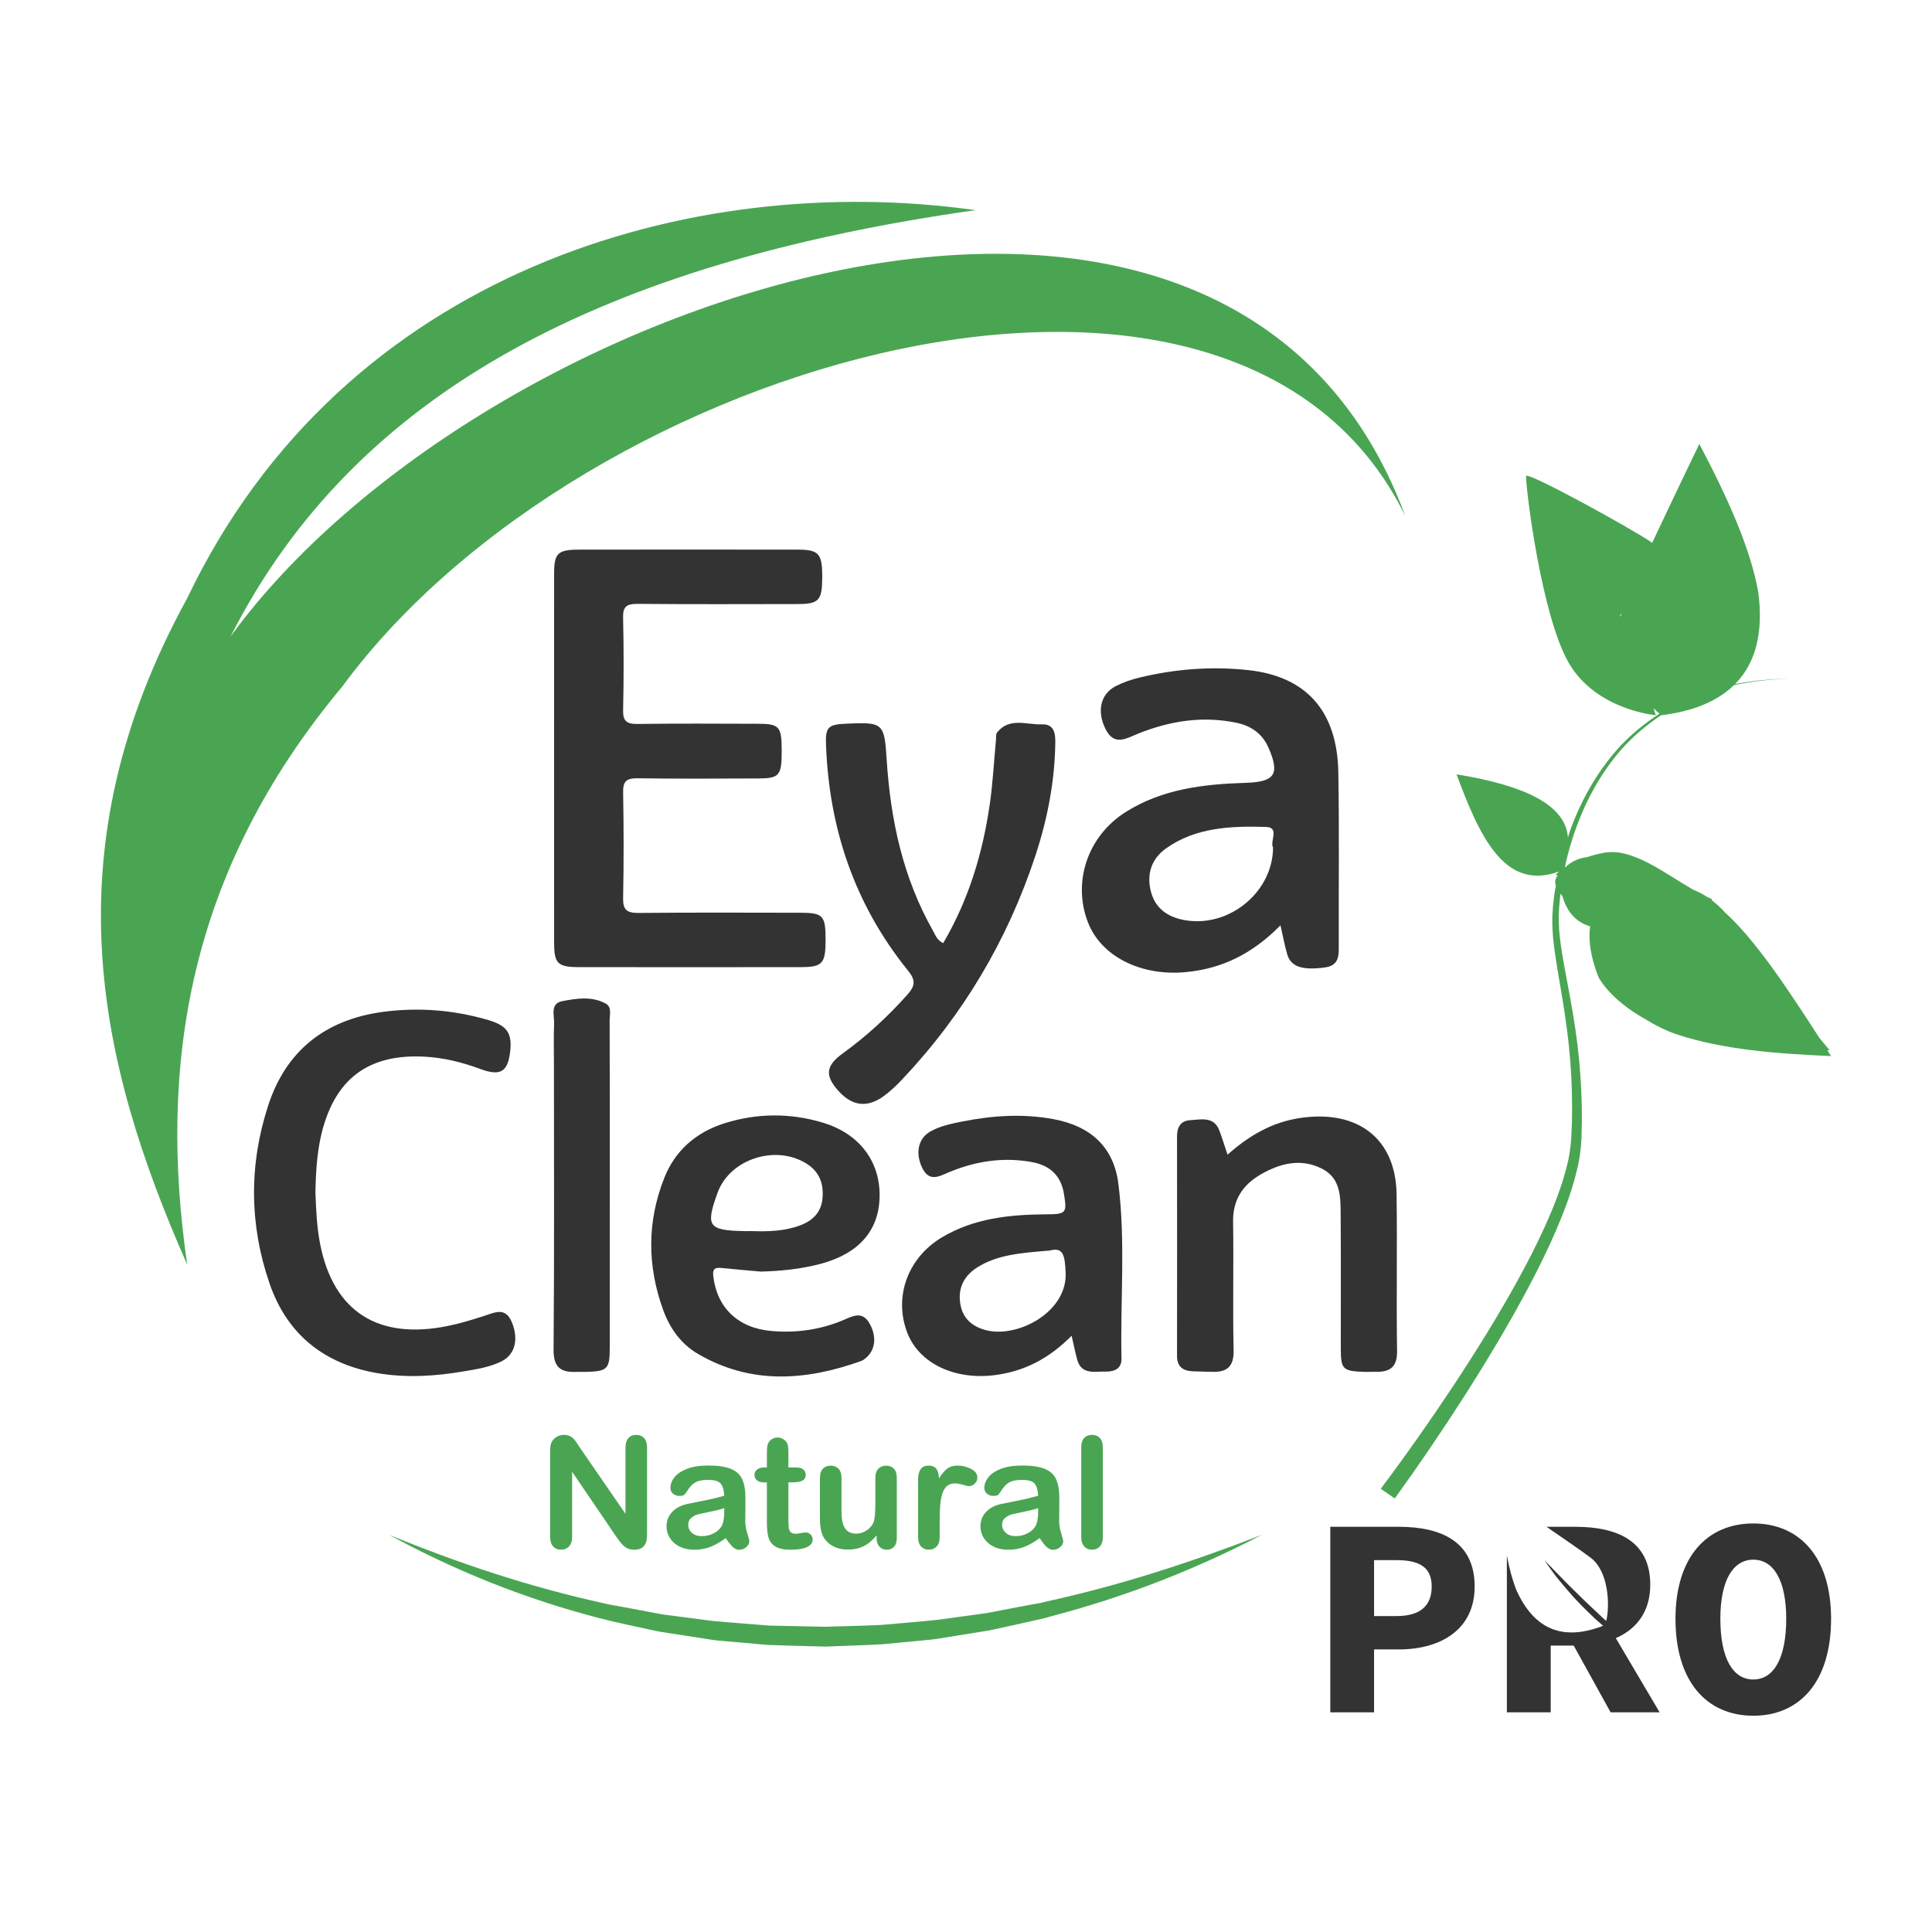 <svg width="134" height="134" viewBox="0 0 134 134" fill="none" xmlns="http://www.w3.org/2000/svg">
<path d="M67.657 14.576C42.067 18.199 24.685 27.022 15.993 44.145C33.183 20.49 85.221 2.658 97.472 35.797C85.782 11.887 40.493 24.83 23.748 47.608C12.965 60.52 10.991 73.992 12.985 87.714C6.764 73.627 3.42 58.928 12.985 41.49C23.81 18.806 47.984 11.798 67.657 14.576Z" fill="#4AA553"/>
<path d="M87.528 106.449C82.922 108.854 78.013 110.769 72.918 112.1L72.443 112.234L71.961 112.344L70.998 112.562L69.066 112.986C68.904 113.019 68.745 113.06 68.581 113.089L68.093 113.168L67.116 113.325L65.158 113.64C64.834 113.701 64.503 113.728 64.175 113.759L63.188 113.854L61.212 114.043C59.891 114.118 58.567 114.149 57.244 114.204C55.92 114.175 54.597 114.135 53.274 114.091L51.297 113.917L50.308 113.829C49.979 113.796 49.647 113.781 49.321 113.724L47.362 113.42L46.382 113.268C46.055 113.215 45.727 113.175 45.406 113.098C44.118 112.814 42.821 112.558 41.548 112.225C36.448 110.903 31.546 108.943 26.989 106.451C31.81 108.431 36.753 110.075 41.818 111.185C42.131 111.269 42.451 111.322 42.77 111.379L43.725 111.553L45.633 111.913C45.949 111.983 46.274 112.012 46.593 112.056L47.556 112.181L49.482 112.432C50.772 112.549 52.063 112.64 53.353 112.747L57.235 112.829C58.528 112.785 59.823 112.765 61.117 112.703C62.405 112.584 63.698 112.49 64.984 112.353L66.908 112.091L67.871 111.959L68.354 111.893C68.513 111.869 68.671 111.835 68.831 111.805L70.739 111.439L71.695 111.263L72.173 111.175L72.647 111.062C77.716 109.949 82.669 108.341 87.528 106.449Z" fill="#4AA553"/>
<path d="M127 73.247C126.912 73.111 126.828 72.978 126.739 72.842C126.795 72.838 126.84 72.84 126.895 72.837C126.895 72.837 126.839 72.767 126.738 72.648C126.618 72.505 126.424 72.272 126.196 71.998C123.912 68.453 121.707 65.146 119.636 63.281C119.37 62.977 119.055 62.69 118.704 62.421C118.723 62.404 118.737 62.39 118.739 62.38C118.741 62.38 118.748 62.38 118.748 62.38C118.746 62.379 118.743 62.377 118.739 62.377C118.739 62.362 118.728 62.355 118.728 62.355C118.728 62.355 118.596 62.296 118.385 62.201C118.093 62.007 117.769 61.842 117.415 61.697C115.376 60.518 113.228 58.804 111.284 59.141C110.84 59.218 110.458 59.324 110.106 59.44C109.504 59.524 109 59.74 108.611 60.117C108.589 60.132 108.57 60.145 108.548 60.157C108.574 60.033 108.587 59.907 108.616 59.782C108.778 59.088 108.978 58.405 109.207 57.729C109.44 57.056 109.71 56.393 110.012 55.744C110.629 54.453 111.392 53.223 112.331 52.122C113.162 51.157 114.146 50.319 115.217 49.601C115.219 49.603 115.221 49.604 115.222 49.606C115.222 49.604 115.222 49.604 115.224 49.603C115.224 49.604 115.222 49.604 115.222 49.606C117.416 49.344 119.095 48.652 120.258 47.524C121.533 47.251 122.837 47.099 124.147 47.083C122.87 47.079 121.594 47.207 120.339 47.447C121.724 46.047 122.322 43.985 121.957 41.11C121.412 38.004 119.794 34.461 117.862 30.791C117.862 30.791 116.129 34.382 114.591 37.649C113.472 36.832 105.841 32.63 105.841 33.021C105.841 33.99 106.914 42.712 108.809 45.982C110.704 49.253 114.841 49.606 114.841 49.606C114.791 49.438 114.736 49.28 114.685 49.114C114.837 49.28 114.971 49.399 115.098 49.498C114.012 50.203 113.012 51.029 112.159 51.987C111.186 53.087 110.388 54.325 109.741 55.625C109.422 56.279 109.137 56.947 108.89 57.629C108.835 57.781 108.8 57.938 108.748 58.09C108.594 55.874 105.877 54.495 101.021 53.706C102.601 57.942 104.318 61.826 108.106 60.454C108.104 60.463 108.103 60.472 108.101 60.483C107.965 60.597 107.899 60.67 107.899 60.67C107.899 60.67 107.958 60.692 108.051 60.725C108.031 60.753 107.996 60.775 107.978 60.804C107.849 60.994 107.84 61.214 107.912 61.447C107.89 61.575 107.855 61.701 107.835 61.831C107.736 62.547 107.653 63.269 107.666 64.001C107.668 64.734 107.756 65.453 107.857 66.167C107.958 66.882 108.082 67.588 108.202 68.295C108.444 69.707 108.668 71.115 108.814 72.531C108.963 73.946 109.036 75.367 109.036 76.786C109.031 77.141 109.035 77.497 109.024 77.852L108.98 78.916C108.935 79.612 108.835 80.289 108.651 80.971C108.304 82.329 107.782 83.659 107.2 84.961C106.613 86.263 105.958 87.539 105.266 88.799C103.88 91.317 102.353 93.767 100.761 96.175C99.165 98.579 97.497 100.954 95.766 103.259L96.736 103.928C98.453 101.56 100.08 99.156 101.647 96.706C103.21 94.254 104.705 91.762 106.063 89.192C106.74 87.907 107.382 86.603 107.958 85.266C108.528 83.93 109.04 82.562 109.379 81.133C109.559 80.427 109.658 79.68 109.689 78.945L109.715 77.863C109.721 77.502 109.711 77.141 109.71 76.781C109.686 75.338 109.585 73.898 109.411 72.467C109.238 71.035 108.987 69.617 108.719 68.207C108.589 67.502 108.451 66.799 108.339 66.098C108.229 65.395 108.13 64.691 108.117 63.99C108.092 63.333 108.154 62.666 108.231 62.005C108.268 62.049 108.317 62.093 108.359 62.137C108.695 63.313 109.365 63.975 110.288 64.252C110.051 65.986 110.895 67.817 110.895 67.817C110.895 67.817 111.649 69.324 114.138 70.7C114.821 71.121 115.54 71.49 116.316 71.747C119.469 72.793 123.186 73.085 127 73.247ZM114.547 37.742C114.545 37.744 114.545 37.746 114.544 37.749L114.547 37.742ZM112.344 42.639C112.355 42.655 112.379 42.69 112.379 42.69L112.471 42.479C112.445 42.576 112.417 42.672 112.399 42.77C112.381 42.728 112.362 42.683 112.344 42.639Z" fill="#4AA553"/>
<path d="M38.431 52.584C38.431 48.312 38.429 44.04 38.433 39.768C38.435 38.367 38.683 38.123 40.183 38.122C45.236 38.114 50.286 38.114 55.336 38.122C56.809 38.123 57.039 38.406 57.028 40.074C57.019 41.643 56.795 41.894 55.327 41.896C51.629 41.901 47.929 41.916 44.23 41.883C43.462 41.876 43.197 42.072 43.216 42.837C43.267 44.972 43.264 47.109 43.218 49.244C43.201 49.995 43.44 50.224 44.225 50.213C47.008 50.173 49.792 50.193 52.577 50.2C54.058 50.204 54.212 50.387 54.217 52.04C54.223 53.795 54.071 53.987 52.572 53.992C49.787 54.002 47.004 54.02 44.219 53.98C43.423 53.967 43.207 54.219 43.219 54.959C43.262 57.4 43.267 59.841 43.218 62.282C43.201 63.079 43.451 63.328 44.287 63.32C48.026 63.284 51.765 63.3 55.503 63.306C57.088 63.308 57.259 63.498 57.261 65.164C57.263 66.834 57.055 67.076 55.542 67.078C50.411 67.084 45.28 67.084 40.148 67.078C38.681 67.076 38.433 66.825 38.433 65.401C38.429 61.129 38.431 56.856 38.431 52.584Z" fill="#333333"/>
<path d="M88.811 64.176C86.899 66.128 84.778 67.194 82.21 67.427C79.123 67.709 76.374 66.333 75.461 63.98C74.373 61.177 75.428 57.998 78.07 56.324C80.585 54.731 83.461 54.385 86.384 54.297C88.416 54.235 88.789 53.708 87.981 51.86C87.567 50.911 86.8 50.347 85.762 50.131C83.382 49.635 81.102 50.007 78.895 50.902C78.081 51.232 77.284 51.743 76.694 50.596C76.064 49.375 76.305 48.148 77.378 47.593C77.895 47.326 78.469 47.13 79.042 46.993C81.531 46.394 84.054 46.2 86.611 46.482C90.59 46.921 92.746 49.307 92.823 53.556C92.896 57.633 92.839 61.715 92.854 65.793C92.856 66.472 92.737 66.985 91.891 67.101C90.332 67.311 89.532 67.062 89.277 66.183C89.11 65.606 89.001 65.009 88.811 64.176ZM88.297 58.78C88.057 58.373 88.772 57.383 87.82 57.355C85.402 57.284 82.946 57.373 80.882 58.838C79.827 59.587 79.504 60.688 79.842 61.9C80.179 63.112 81.146 63.687 82.368 63.85C85.382 64.257 88.286 61.799 88.297 58.78Z" fill="#333333"/>
<path d="M65.417 65.415C67.211 62.36 68.173 59.108 68.657 55.722C68.866 54.257 68.941 52.776 69.079 51.302C69.094 51.135 69.061 50.926 69.152 50.811C70 49.727 71.207 50.28 72.267 50.24C73.058 50.21 73.199 50.791 73.194 51.43C73.168 54.145 72.658 56.79 71.809 59.362C69.886 65.182 66.819 70.388 62.528 74.913C62.152 75.31 61.746 75.693 61.302 76.017C60.158 76.856 59.116 76.726 58.162 75.673C57.204 74.616 57.263 73.926 58.429 73.08C60.09 71.877 61.579 70.512 62.929 68.993C63.463 68.39 63.539 68.013 62.979 67.321C59.242 62.701 57.49 57.392 57.288 51.586C57.248 50.43 57.465 50.249 58.668 50.194C61.256 50.075 61.337 50.142 61.497 52.666C61.763 56.835 62.612 60.862 64.72 64.572C64.878 64.854 64.977 65.2 65.417 65.415Z" fill="#333333"/>
<path d="M21.877 82.715C21.926 83.932 21.974 85.146 22.218 86.353C23.152 90.971 26.224 92.947 31.046 91.969C31.897 91.797 32.735 91.544 33.561 91.275C34.324 91.028 35.059 90.629 35.503 91.713C35.979 92.87 35.738 93.938 34.794 94.416C33.975 94.828 33.063 94.961 32.165 95.115C30.196 95.452 28.219 95.577 26.235 95.249C22.434 94.619 19.894 92.493 18.699 89.03C17.29 84.943 17.261 80.775 18.606 76.661C19.824 72.934 22.5 70.724 26.562 70.182C29.033 69.852 31.482 70.048 33.873 70.751C35.188 71.138 35.531 71.682 35.382 72.951C35.219 74.341 34.704 74.657 33.328 74.147C32.058 73.676 30.756 73.352 29.396 73.286C25.713 73.108 23.46 74.679 22.447 78.078C21.996 79.596 21.91 81.151 21.877 82.715Z" fill="#333333"/>
<path d="M74.325 92.646C72.79 94.198 71.073 95.116 68.983 95.378C66.182 95.729 63.716 94.546 62.911 92.395C61.99 89.934 62.955 87.245 65.323 85.825C67.53 84.502 70.009 84.239 72.54 84.224C73.959 84.215 74.015 84.147 73.79 82.785C73.59 81.571 72.86 80.829 71.544 80.595C69.569 80.241 67.666 80.536 65.837 81.296C65.136 81.587 64.459 82.014 63.964 81.001C63.476 80.001 63.667 78.969 64.52 78.483C65.212 78.09 65.993 77.934 66.771 77.78C68.853 77.368 70.941 77.233 73.045 77.617C75.666 78.099 77.25 79.571 77.569 82.107C78.075 86.132 77.695 90.181 77.785 94.219C77.802 94.931 77.296 95.14 76.685 95.13C75.927 95.118 75.013 95.365 74.718 94.319C74.579 93.823 74.481 93.314 74.325 92.646ZM72.819 86.734C70.825 86.903 69.2 87.011 67.785 87.901C66.786 88.531 66.4 89.45 66.63 90.562C66.828 91.512 67.503 92.054 68.472 92.279C70.647 92.781 74.07 90.972 73.909 88.223C73.848 87.181 73.799 86.463 72.819 86.734Z" fill="#333333"/>
<path d="M52.772 88.195C51.864 88.113 50.953 88.04 50.045 87.944C49.581 87.897 49.416 88.012 49.471 88.505C49.719 90.698 51.196 92.119 53.505 92.315C55.239 92.464 56.916 92.231 58.51 91.55C59.187 91.261 59.822 90.918 60.319 91.808C60.845 92.749 60.711 93.734 59.937 94.278C59.873 94.324 59.805 94.37 59.733 94.395C55.883 95.774 52.067 96.045 48.402 93.899C47.218 93.205 46.45 92.112 45.995 90.856C44.885 87.798 44.874 84.729 46.074 81.696C46.822 79.807 48.272 78.527 50.264 77.904C52.511 77.201 54.804 77.184 57.068 77.864C59.594 78.622 61.047 80.545 61.008 82.982C60.972 85.34 59.578 86.948 56.907 87.66C55.556 88.019 54.175 88.157 52.772 88.195ZM52.131 85.386C53.289 85.427 54.437 85.394 55.532 84.976C56.42 84.637 56.965 84.04 57.048 83.106C57.134 82.129 56.857 81.293 55.965 80.724C53.812 79.351 50.62 80.382 49.77 82.724C48.921 85.066 49.115 85.34 51.653 85.388C51.814 85.39 51.972 85.388 52.131 85.386Z" fill="#333333"/>
<path d="M85.14 80.086C86.688 78.712 88.295 77.804 90.258 77.529C94.217 76.976 96.811 79.005 96.864 82.827C96.914 86.451 96.844 90.075 96.897 93.697C96.914 94.753 96.472 95.167 95.439 95.147C95.16 95.141 94.881 95.158 94.604 95.149C93.127 95.097 92.999 94.971 92.995 93.53C92.992 90.441 93.01 87.35 92.986 84.261C92.977 83.039 93.014 81.717 91.663 81.045C90.222 80.327 88.796 80.681 87.472 81.439C86.18 82.177 85.501 83.233 85.525 84.735C85.571 87.709 85.496 90.686 85.56 93.66C85.584 94.779 85.114 95.191 84.03 95.147C83.593 95.129 83.157 95.132 82.72 95.112C82.012 95.079 81.634 94.759 81.636 94.035C81.645 88.963 81.643 83.889 81.636 78.817C81.636 78.194 81.873 77.736 82.546 77.694C83.305 77.648 84.195 77.414 84.571 78.406C84.758 78.904 84.912 79.412 85.14 80.086Z" fill="#333333"/>
<path d="M42.293 82.32C42.293 86.054 42.295 89.786 42.291 93.519C42.289 94.97 42.13 95.118 40.576 95.153C40.378 95.158 40.178 95.14 39.98 95.151C38.848 95.206 38.386 94.79 38.395 93.611C38.45 87.02 38.42 80.43 38.42 73.84C38.42 72.888 38.393 71.933 38.431 70.983C38.453 70.417 38.136 69.606 39.002 69.438C39.993 69.245 41.064 69.081 42.014 69.608C42.445 69.846 42.284 70.371 42.284 70.778C42.297 74.624 42.293 78.473 42.293 82.32Z" fill="#333333"/>
<path d="M40.255 100.456L43.383 104.996V100.414C43.383 100.116 43.449 99.892 43.583 99.744C43.717 99.596 43.896 99.52 44.122 99.52C44.355 99.52 44.54 99.596 44.676 99.744C44.812 99.892 44.878 100.116 44.878 100.414V106.472C44.878 107.147 44.586 107.486 44.001 107.486C43.854 107.486 43.724 107.466 43.607 107.426C43.489 107.385 43.381 107.321 43.278 107.233C43.175 107.145 43.08 107.043 42.994 106.926C42.906 106.808 42.818 106.688 42.731 106.565L39.681 102.079V106.592C39.681 106.887 39.609 107.109 39.466 107.259C39.323 107.409 39.141 107.484 38.918 107.484C38.688 107.484 38.503 107.407 38.364 107.255C38.224 107.103 38.156 106.882 38.156 106.591V100.648C38.156 100.396 38.186 100.198 38.244 100.055C38.314 99.898 38.428 99.769 38.589 99.669C38.751 99.568 38.923 99.519 39.11 99.519C39.257 99.519 39.382 99.54 39.486 99.586C39.591 99.632 39.683 99.692 39.76 99.769C39.839 99.846 39.919 99.947 40 100.07C40.083 100.196 40.167 100.322 40.255 100.456Z" fill="#4AA553"/>
<path d="M50.334 106.678C49.972 106.947 49.622 107.15 49.284 107.284C48.947 107.419 48.567 107.487 48.147 107.487C47.763 107.487 47.426 107.414 47.136 107.269C46.846 107.124 46.622 106.927 46.465 106.678C46.307 106.429 46.23 106.159 46.23 105.868C46.23 105.476 46.36 105.141 46.619 104.865C46.877 104.588 47.233 104.403 47.686 104.308C47.782 104.288 48.017 104.24 48.393 104.167C48.769 104.094 49.092 104.026 49.359 103.966C49.627 103.905 49.919 103.83 50.233 103.742C50.214 103.363 50.135 103.087 49.994 102.909C49.853 102.731 49.563 102.643 49.121 102.643C48.741 102.643 48.455 102.695 48.264 102.795C48.073 102.898 47.908 103.05 47.771 103.253C47.633 103.457 47.538 103.59 47.481 103.656C47.424 103.722 47.303 103.753 47.116 103.753C46.947 103.753 46.802 103.702 46.681 103.598C46.558 103.495 46.498 103.361 46.498 103.2C46.498 102.947 46.591 102.702 46.776 102.464C46.964 102.226 47.253 102.03 47.648 101.876C48.042 101.722 48.534 101.646 49.121 101.646C49.778 101.646 50.295 101.721 50.671 101.869C51.047 102.017 51.313 102.253 51.467 102.576C51.623 102.898 51.7 103.325 51.7 103.858C51.7 104.194 51.7 104.48 51.698 104.715C51.697 104.949 51.693 105.211 51.691 105.498C51.691 105.767 51.737 106.049 51.831 106.342C51.924 106.635 51.97 106.824 51.97 106.906C51.97 107.053 51.898 107.187 51.754 107.309C51.608 107.43 51.445 107.491 51.264 107.491C51.109 107.491 50.959 107.421 50.809 107.284C50.662 107.139 50.502 106.939 50.334 106.678ZM50.236 104.601C50.018 104.678 49.699 104.76 49.281 104.845C48.862 104.931 48.572 104.993 48.413 105.033C48.251 105.073 48.099 105.152 47.952 105.269C47.806 105.387 47.734 105.55 47.734 105.76C47.734 105.978 47.82 106.161 47.991 106.315C48.163 106.467 48.387 106.544 48.664 106.544C48.959 106.544 49.233 106.482 49.482 106.357C49.732 106.233 49.915 106.073 50.033 105.876C50.168 105.658 50.234 105.301 50.234 104.804V104.601H50.236Z" fill="#4AA553"/>
<path d="M53.025 101.78H53.19V100.917C53.19 100.686 53.195 100.505 53.208 100.373C53.221 100.241 53.256 100.13 53.315 100.035C53.373 99.936 53.458 99.857 53.566 99.795C53.676 99.734 53.797 99.703 53.933 99.703C54.124 99.703 54.294 99.771 54.448 99.908C54.551 100 54.615 100.11 54.643 100.241C54.67 100.373 54.683 100.56 54.683 100.802V101.78H55.232C55.443 101.78 55.604 101.827 55.716 101.924C55.828 102.021 55.883 102.144 55.883 102.294C55.883 102.486 55.804 102.622 55.644 102.699C55.485 102.776 55.257 102.814 54.962 102.814H54.683V105.451C54.683 105.675 54.691 105.849 54.707 105.969C54.724 106.09 54.767 106.189 54.839 106.264C54.911 106.339 55.026 106.378 55.188 106.378C55.276 106.378 55.393 106.363 55.544 106.334C55.694 106.304 55.809 106.29 55.894 106.29C56.015 106.29 56.123 106.336 56.221 106.429C56.318 106.522 56.365 106.636 56.365 106.773C56.365 107.004 56.233 107.182 55.971 107.304C55.709 107.427 55.331 107.487 54.837 107.487C54.37 107.487 54.015 107.412 53.775 107.262C53.535 107.112 53.375 106.903 53.302 106.638C53.227 106.372 53.19 106.015 53.19 105.572V102.818H52.992C52.777 102.818 52.612 102.769 52.498 102.671C52.385 102.573 52.328 102.45 52.328 102.298C52.328 102.148 52.386 102.023 52.506 101.928C52.625 101.829 52.797 101.78 53.025 101.78Z" fill="#4AA553"/>
<path d="M60.798 106.676V106.493C60.618 106.711 60.431 106.892 60.233 107.039C60.035 107.185 59.82 107.295 59.587 107.367C59.354 107.438 59.086 107.475 58.787 107.475C58.426 107.475 58.101 107.403 57.815 107.259C57.529 107.116 57.307 106.918 57.149 106.665C56.962 106.361 56.87 105.922 56.87 105.352V102.51C56.87 102.223 56.938 102.009 57.072 101.868C57.208 101.725 57.386 101.655 57.609 101.655C57.835 101.655 58.019 101.727 58.158 101.871C58.297 102.014 58.365 102.228 58.365 102.512V104.809C58.365 105.142 58.395 105.42 58.453 105.647C58.512 105.872 58.617 106.05 58.769 106.178C58.921 106.306 59.127 106.371 59.385 106.371C59.637 106.371 59.875 106.299 60.097 106.154C60.319 106.012 60.482 105.823 60.585 105.592C60.669 105.389 60.712 104.944 60.712 104.257V102.512C60.712 102.228 60.781 102.014 60.919 101.871C61.058 101.729 61.238 101.655 61.462 101.655C61.686 101.655 61.864 101.727 61.999 101.868C62.135 102.009 62.201 102.225 62.201 102.51V106.667C62.201 106.94 62.137 107.145 62.007 107.282C61.877 107.42 61.71 107.488 61.506 107.488C61.302 107.488 61.132 107.416 61 107.275C60.864 107.132 60.798 106.933 60.798 106.676Z" fill="#4AA553"/>
<path d="M65.175 105.416V106.614C65.175 106.905 65.104 107.123 64.96 107.268C64.817 107.412 64.638 107.485 64.418 107.485C64.203 107.485 64.025 107.412 63.886 107.264C63.746 107.117 63.678 106.899 63.678 106.612V102.618C63.678 101.974 63.92 101.651 64.406 101.651C64.654 101.651 64.834 101.726 64.944 101.877C65.054 102.027 65.115 102.25 65.126 102.545C65.305 102.25 65.489 102.029 65.676 101.877C65.865 101.726 66.115 101.651 66.43 101.651C66.746 101.651 67.048 101.726 67.345 101.877C67.641 102.027 67.789 102.226 67.789 102.475C67.789 102.651 67.727 102.796 67.6 102.909C67.474 103.023 67.338 103.08 67.191 103.08C67.136 103.08 67.004 103.047 66.795 102.983C66.586 102.919 66.399 102.886 66.239 102.886C66.021 102.886 65.841 102.941 65.702 103.05C65.562 103.16 65.456 103.325 65.379 103.541C65.302 103.759 65.249 104.017 65.219 104.316C65.19 104.62 65.175 104.986 65.175 105.416Z" fill="#4AA553"/>
<path d="M72.106 106.678C71.744 106.947 71.394 107.15 71.056 107.284C70.719 107.419 70.339 107.487 69.919 107.487C69.536 107.487 69.198 107.414 68.908 107.269C68.618 107.124 68.394 106.927 68.237 106.678C68.079 106.429 68.002 106.159 68.002 105.868C68.002 105.476 68.132 105.141 68.391 104.865C68.65 104.588 69.005 104.403 69.459 104.308C69.554 104.288 69.789 104.24 70.165 104.167C70.541 104.094 70.864 104.026 71.132 103.966C71.4 103.905 71.691 103.83 72.005 103.742C71.987 103.363 71.908 103.087 71.766 102.909C71.625 102.731 71.335 102.643 70.893 102.643C70.513 102.643 70.227 102.695 70.036 102.795C69.846 102.898 69.68 103.05 69.543 103.253C69.405 103.457 69.31 103.59 69.253 103.656C69.196 103.722 69.075 103.753 68.888 103.753C68.719 103.753 68.574 103.702 68.453 103.598C68.33 103.495 68.27 103.361 68.27 103.2C68.27 102.947 68.363 102.702 68.549 102.464C68.736 102.226 69.026 102.03 69.42 101.876C69.814 101.722 70.306 101.646 70.893 101.646C71.55 101.646 72.067 101.721 72.443 101.869C72.819 102.017 73.085 102.253 73.24 102.576C73.395 102.898 73.472 103.325 73.472 103.858C73.472 104.194 73.472 104.48 73.471 104.715C73.469 104.949 73.465 105.211 73.463 105.498C73.463 105.767 73.509 106.049 73.603 106.342C73.696 106.635 73.742 106.824 73.742 106.906C73.742 107.053 73.671 107.187 73.526 107.309C73.381 107.43 73.218 107.491 73.036 107.491C72.882 107.491 72.731 107.421 72.581 107.284C72.432 107.139 72.273 106.939 72.106 106.678ZM72.007 104.601C71.788 104.678 71.469 104.76 71.051 104.845C70.633 104.931 70.343 104.993 70.183 105.033C70.022 105.073 69.87 105.152 69.723 105.269C69.576 105.387 69.504 105.55 69.504 105.76C69.504 105.978 69.591 106.161 69.761 106.315C69.934 106.467 70.157 106.544 70.434 106.544C70.73 106.544 71.003 106.482 71.253 106.357C71.502 106.233 71.686 106.073 71.803 105.876C71.939 105.658 72.005 105.301 72.005 104.804V104.601H72.007Z" fill="#4AA553"/>
<path d="M74.993 106.613V100.393C74.993 100.106 75.059 99.889 75.193 99.741C75.327 99.595 75.507 99.519 75.733 99.519C75.958 99.519 76.142 99.593 76.281 99.737C76.42 99.882 76.49 100.1 76.49 100.391V106.612C76.49 106.903 76.42 107.121 76.279 107.265C76.138 107.41 75.956 107.483 75.734 107.483C75.516 107.483 75.336 107.408 75.201 107.258C75.061 107.11 74.993 106.894 74.993 106.613Z" fill="#4AA553"/>
<path d="M97.024 105.896H92.267V118.763H95.303V114.401H97.024C99.871 114.401 102.28 113.065 102.28 110.036C102.278 106.908 99.933 105.896 97.024 105.896ZM96.848 112.089H95.303V108.208H96.848C98.448 108.208 99.3 108.694 99.3 110.036C99.302 111.373 98.51 112.089 96.848 112.089Z" fill="#333333"/>
<path d="M112.069 113.618C113.502 112.995 114.459 111.794 114.459 109.908C114.459 106.848 112.118 105.896 109.28 105.896H107.263C108.464 106.72 109.691 107.566 110.311 108.029C111.614 109.001 111.656 111.429 111.405 112.425C111.238 112.273 111.062 112.12 110.899 111.96C110.245 111.358 109.609 110.743 108.981 110.116C108.349 109.494 107.747 108.844 107.114 108.208C107.362 108.578 107.626 108.935 107.888 109.292C108.169 109.638 108.446 109.986 108.743 110.32C109.317 111.003 109.957 111.633 110.607 112.248C110.796 112.425 110.996 112.588 111.188 112.762C108.514 113.802 106.441 113.14 105.155 110.245C104.883 109.534 104.672 108.747 104.514 107.891V118.763H107.554V114.136H109.15L111.709 118.763H115.109L112.069 113.618Z" fill="#333333"/>
<path d="M121.606 105.664C118.411 105.664 116.209 107.973 116.209 112.275C116.209 116.677 118.413 119 121.606 119C124.802 119 127 116.675 127 112.275C127 107.973 124.802 105.664 121.606 105.664ZM121.606 116.486C120.203 116.486 119.321 115.049 119.321 112.273C119.321 109.597 120.205 108.176 121.606 108.176C123.004 108.176 123.889 109.597 123.889 112.273C123.889 115.049 123.006 116.486 121.606 116.486Z" fill="#333333"/>
</svg>
